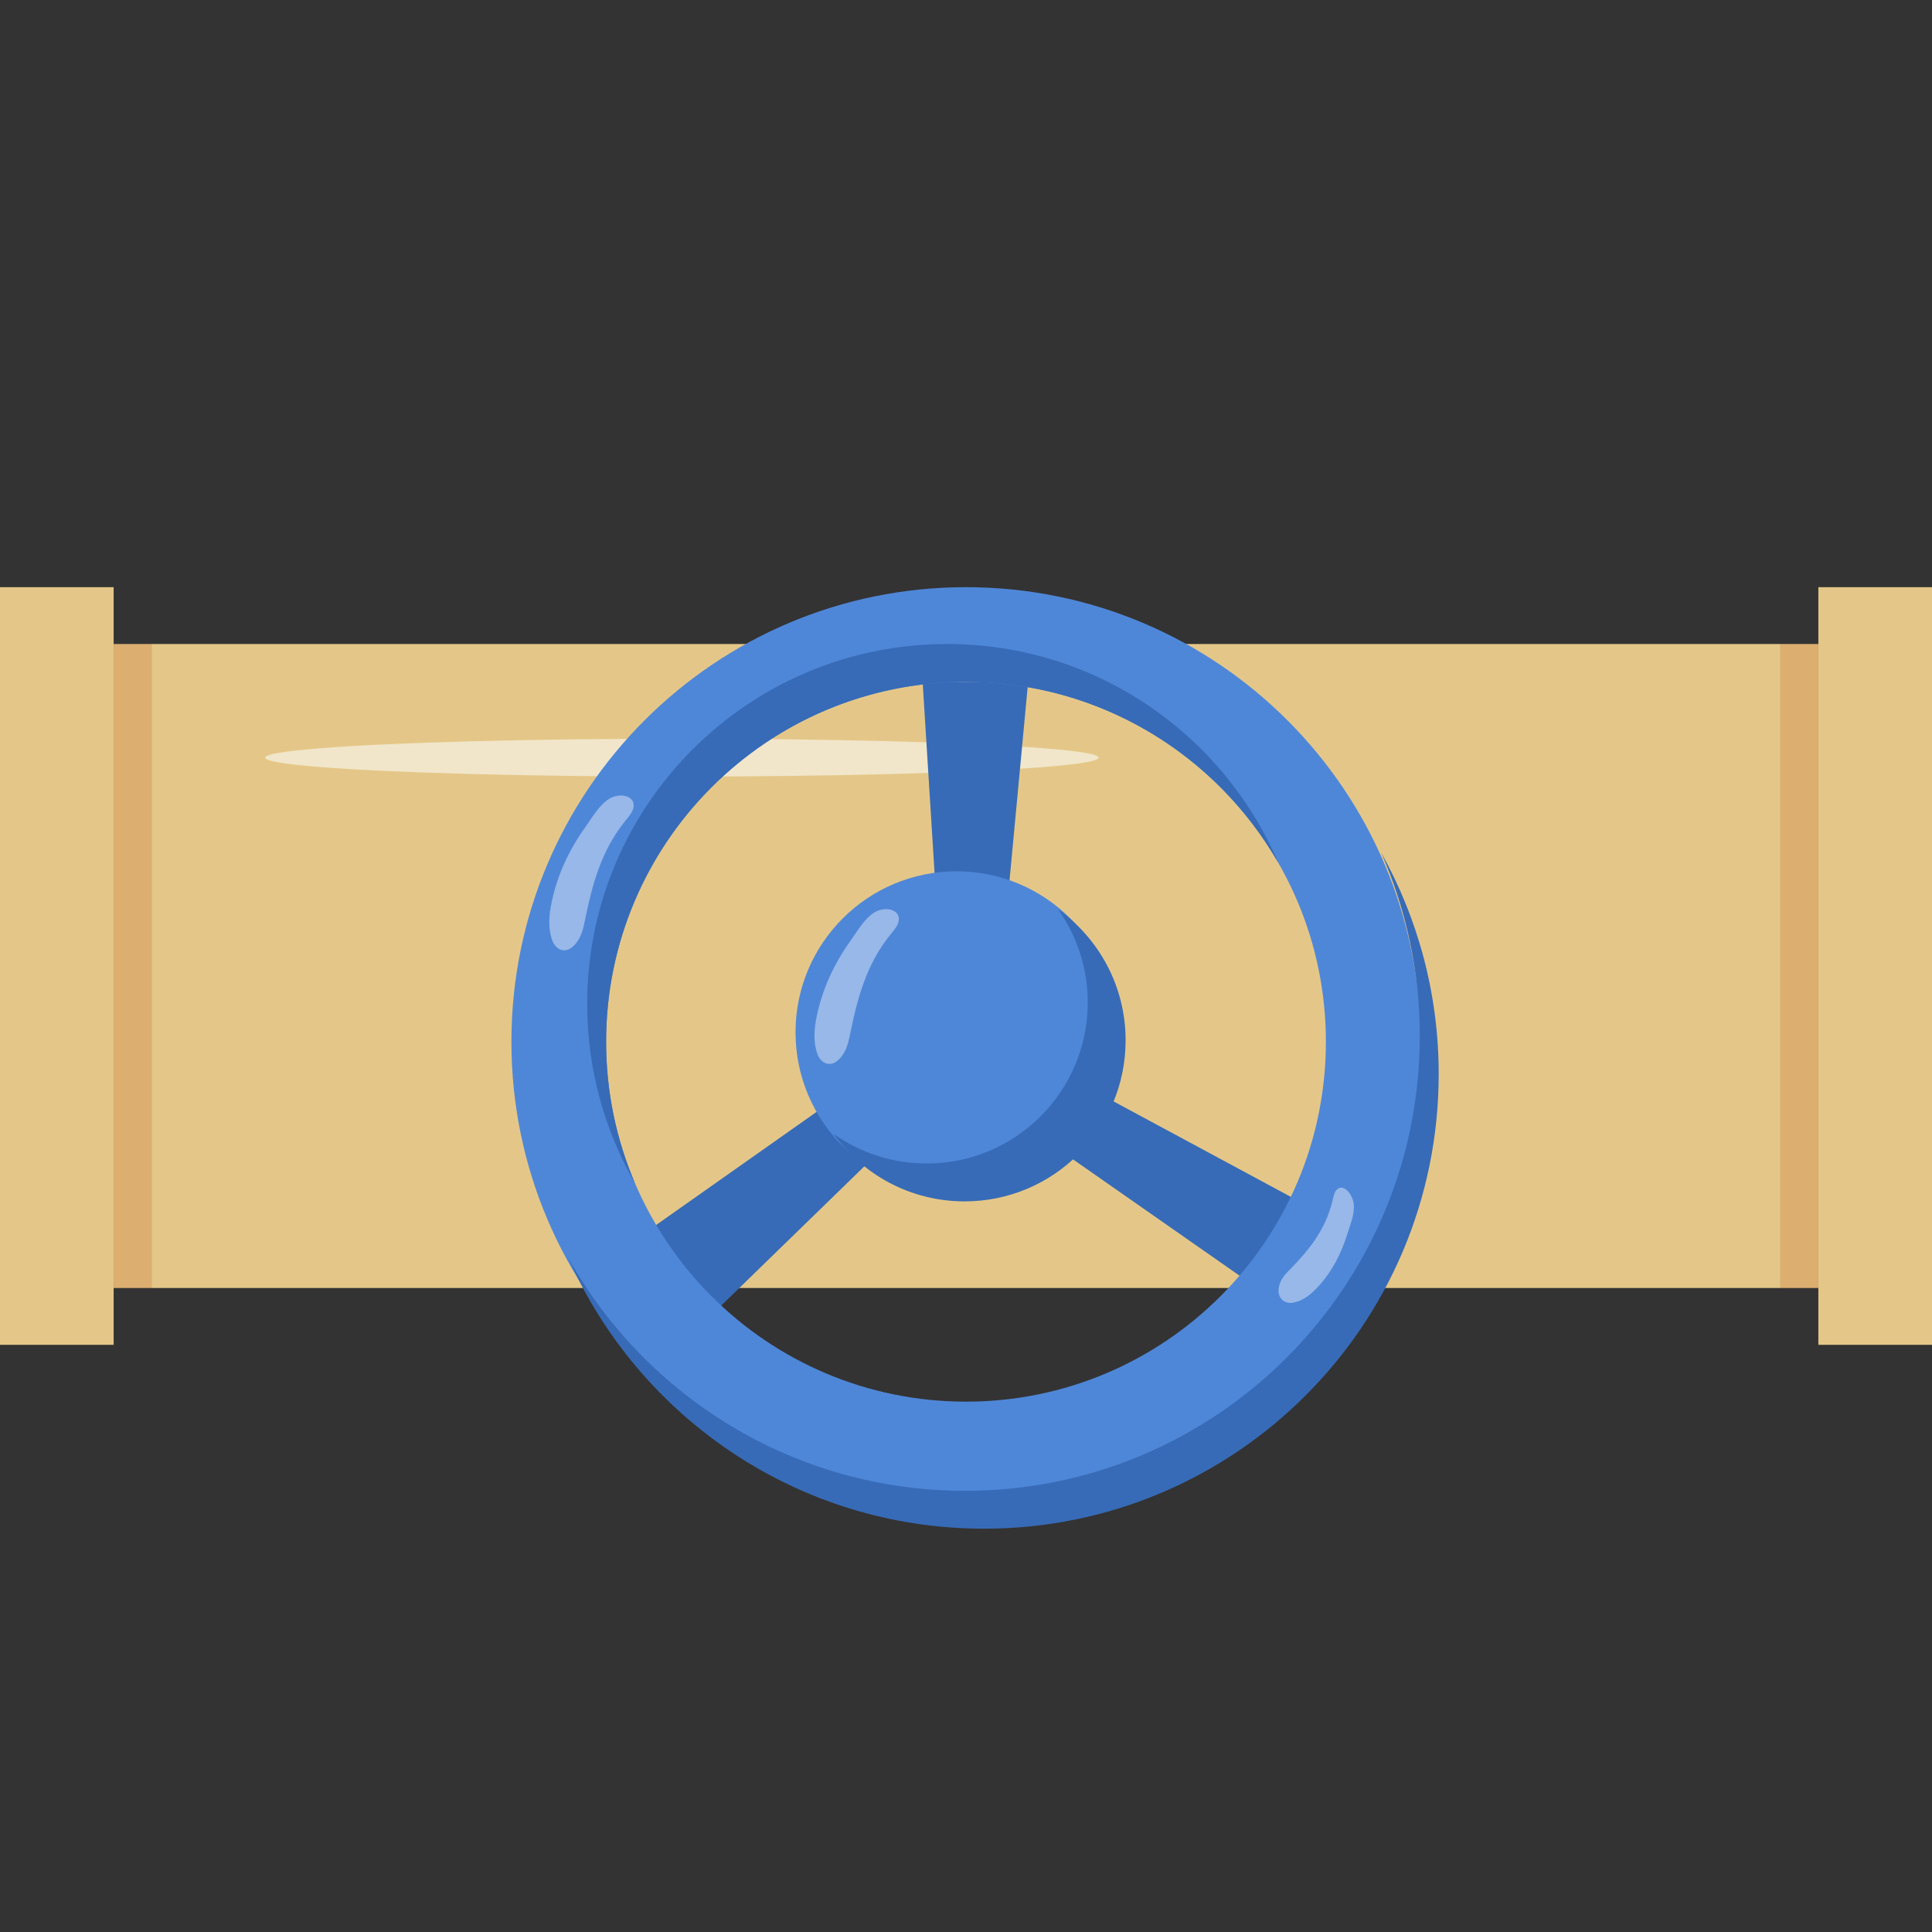<svg width="102" height="102" viewBox="0 0 102 102" fill="none" xmlns="http://www.w3.org/2000/svg">
<rect x="0" y="0" width="102" height="102" fill="#333333" stroke="none"/>
<rect x="8" y="34" width="86" height="34" fill="#E4C788"/>
<rect x="94" y="34" width="2" height="34" fill="#DCAF71"/>
<rect x="6" y="34" width="2" height="34" fill="#DCAF71"/>
<rect y="31" width="6" height="40" fill="#E4C788"/>
<rect x="96" y="31" width="6" height="40" fill="#E4C788"/>
<ellipse cx="36" cy="40" rx="22" ry="1" fill="#F1E6CA"/>
<path d="M48.71 36H54.281L53.167 47.883H49.453L48.71 36Z" fill="#376BB7"/>
<path d="M43.712 58.28L46.095 61.128L37.57 69.421L34.228 64.964L43.712 58.28Z" fill="#376BB7"/>
<path d="M56.624 61.191L58.593 58.042L68.555 63.407L66.175 67.861L56.624 61.191Z" fill="#376BB7"/>
<path fill-rule="evenodd" clip-rule="evenodd" d="M51 79C64.255 79 75 68.255 75 55C75 41.745 64.255 31 51 31C37.745 31 27 41.745 27 55C27 68.255 37.745 79 51 79ZM51 74C61.493 74 70 65.493 70 55C70 44.507 61.493 36 51 36C40.507 36 32 44.507 32 55C32 65.493 40.507 74 51 74Z" fill="#4F87D8"/>
<path fill-rule="evenodd" clip-rule="evenodd" d="M50.956 78.707C64.21 78.707 74.956 67.962 74.956 54.707C74.956 51.252 74.226 47.968 72.911 44.999C74.85 48.463 75.956 52.456 75.956 56.707C75.956 69.962 65.21 80.707 51.956 80.707C42.156 80.707 33.728 74.833 30 66.414C34.106 73.749 41.952 78.707 50.956 78.707Z" fill="#376BB7"/>
<path fill-rule="evenodd" clip-rule="evenodd" d="M67.475 45.529C64.573 38.75 57.841 34 50 34C39.507 34 31 42.507 31 53C31 56.449 31.919 59.683 33.525 62.471C32.544 60.178 32 57.653 32 55C32 44.507 40.507 36 51 36C58.044 36 64.194 39.834 67.475 45.529Z" fill="#376BB7"/>
<circle cx="50.5" cy="54.5" r="8.5" fill="#4F87D8"/>
<path fill-rule="evenodd" clip-rule="evenodd" d="M48.927 61.427C53.621 61.427 57.427 57.621 57.427 52.927C57.427 51.09 56.845 49.39 55.854 48C58.017 49.541 59.427 52.069 59.427 54.927C59.427 59.621 55.621 63.427 50.927 63.427C48.069 63.427 45.541 62.017 44 59.854C45.39 60.845 47.09 61.427 48.927 61.427Z" fill="#376BB7"/>
<path opacity="0.41" d="M43.121 53.645C42.984 54.312 42.922 55.003 43.16 55.656C43.25 55.904 43.476 56.19 43.824 56.169C44.013 56.157 44.168 56.052 44.283 55.94C44.685 55.55 44.79 55.042 44.889 54.558C45.257 52.749 45.736 50.905 47.013 49.337C47.2 49.106 47.411 48.871 47.45 48.603C47.538 48.001 46.711 47.831 46.155 48.178C45.625 48.511 45.242 49.196 44.922 49.641C44.022 50.888 43.409 52.248 43.122 53.645L43.121 53.645Z" fill="white"/>
<path opacity="0.41" d="M29.121 47.645C28.984 48.312 28.922 49.003 29.16 49.656C29.25 49.904 29.476 50.19 29.824 50.169C30.013 50.157 30.168 50.052 30.283 49.94C30.685 49.55 30.79 49.042 30.889 48.558C31.257 46.749 31.736 44.905 33.013 43.337C33.2 43.106 33.411 42.871 33.45 42.603C33.538 42.001 32.711 41.831 32.155 42.178C31.625 42.511 31.242 43.196 30.922 43.641C30.022 44.888 29.409 46.248 29.122 47.645L29.121 47.645Z" fill="white"/>
<path opacity="0.41" d="M69.489 68.037C69.136 68.399 68.733 68.713 68.214 68.783C68.016 68.81 67.731 68.748 67.58 68.474C67.498 68.325 67.491 68.166 67.507 68.035C67.561 67.578 67.829 67.301 68.085 67.039C69.042 66.06 69.968 64.983 70.346 63.403C70.402 63.17 70.45 62.919 70.599 62.786C70.933 62.486 71.43 63.052 71.475 63.611C71.517 64.144 71.269 64.701 71.142 65.117C70.787 66.285 70.226 67.279 69.488 68.037L69.489 68.037Z" fill="white"/>
</svg>
